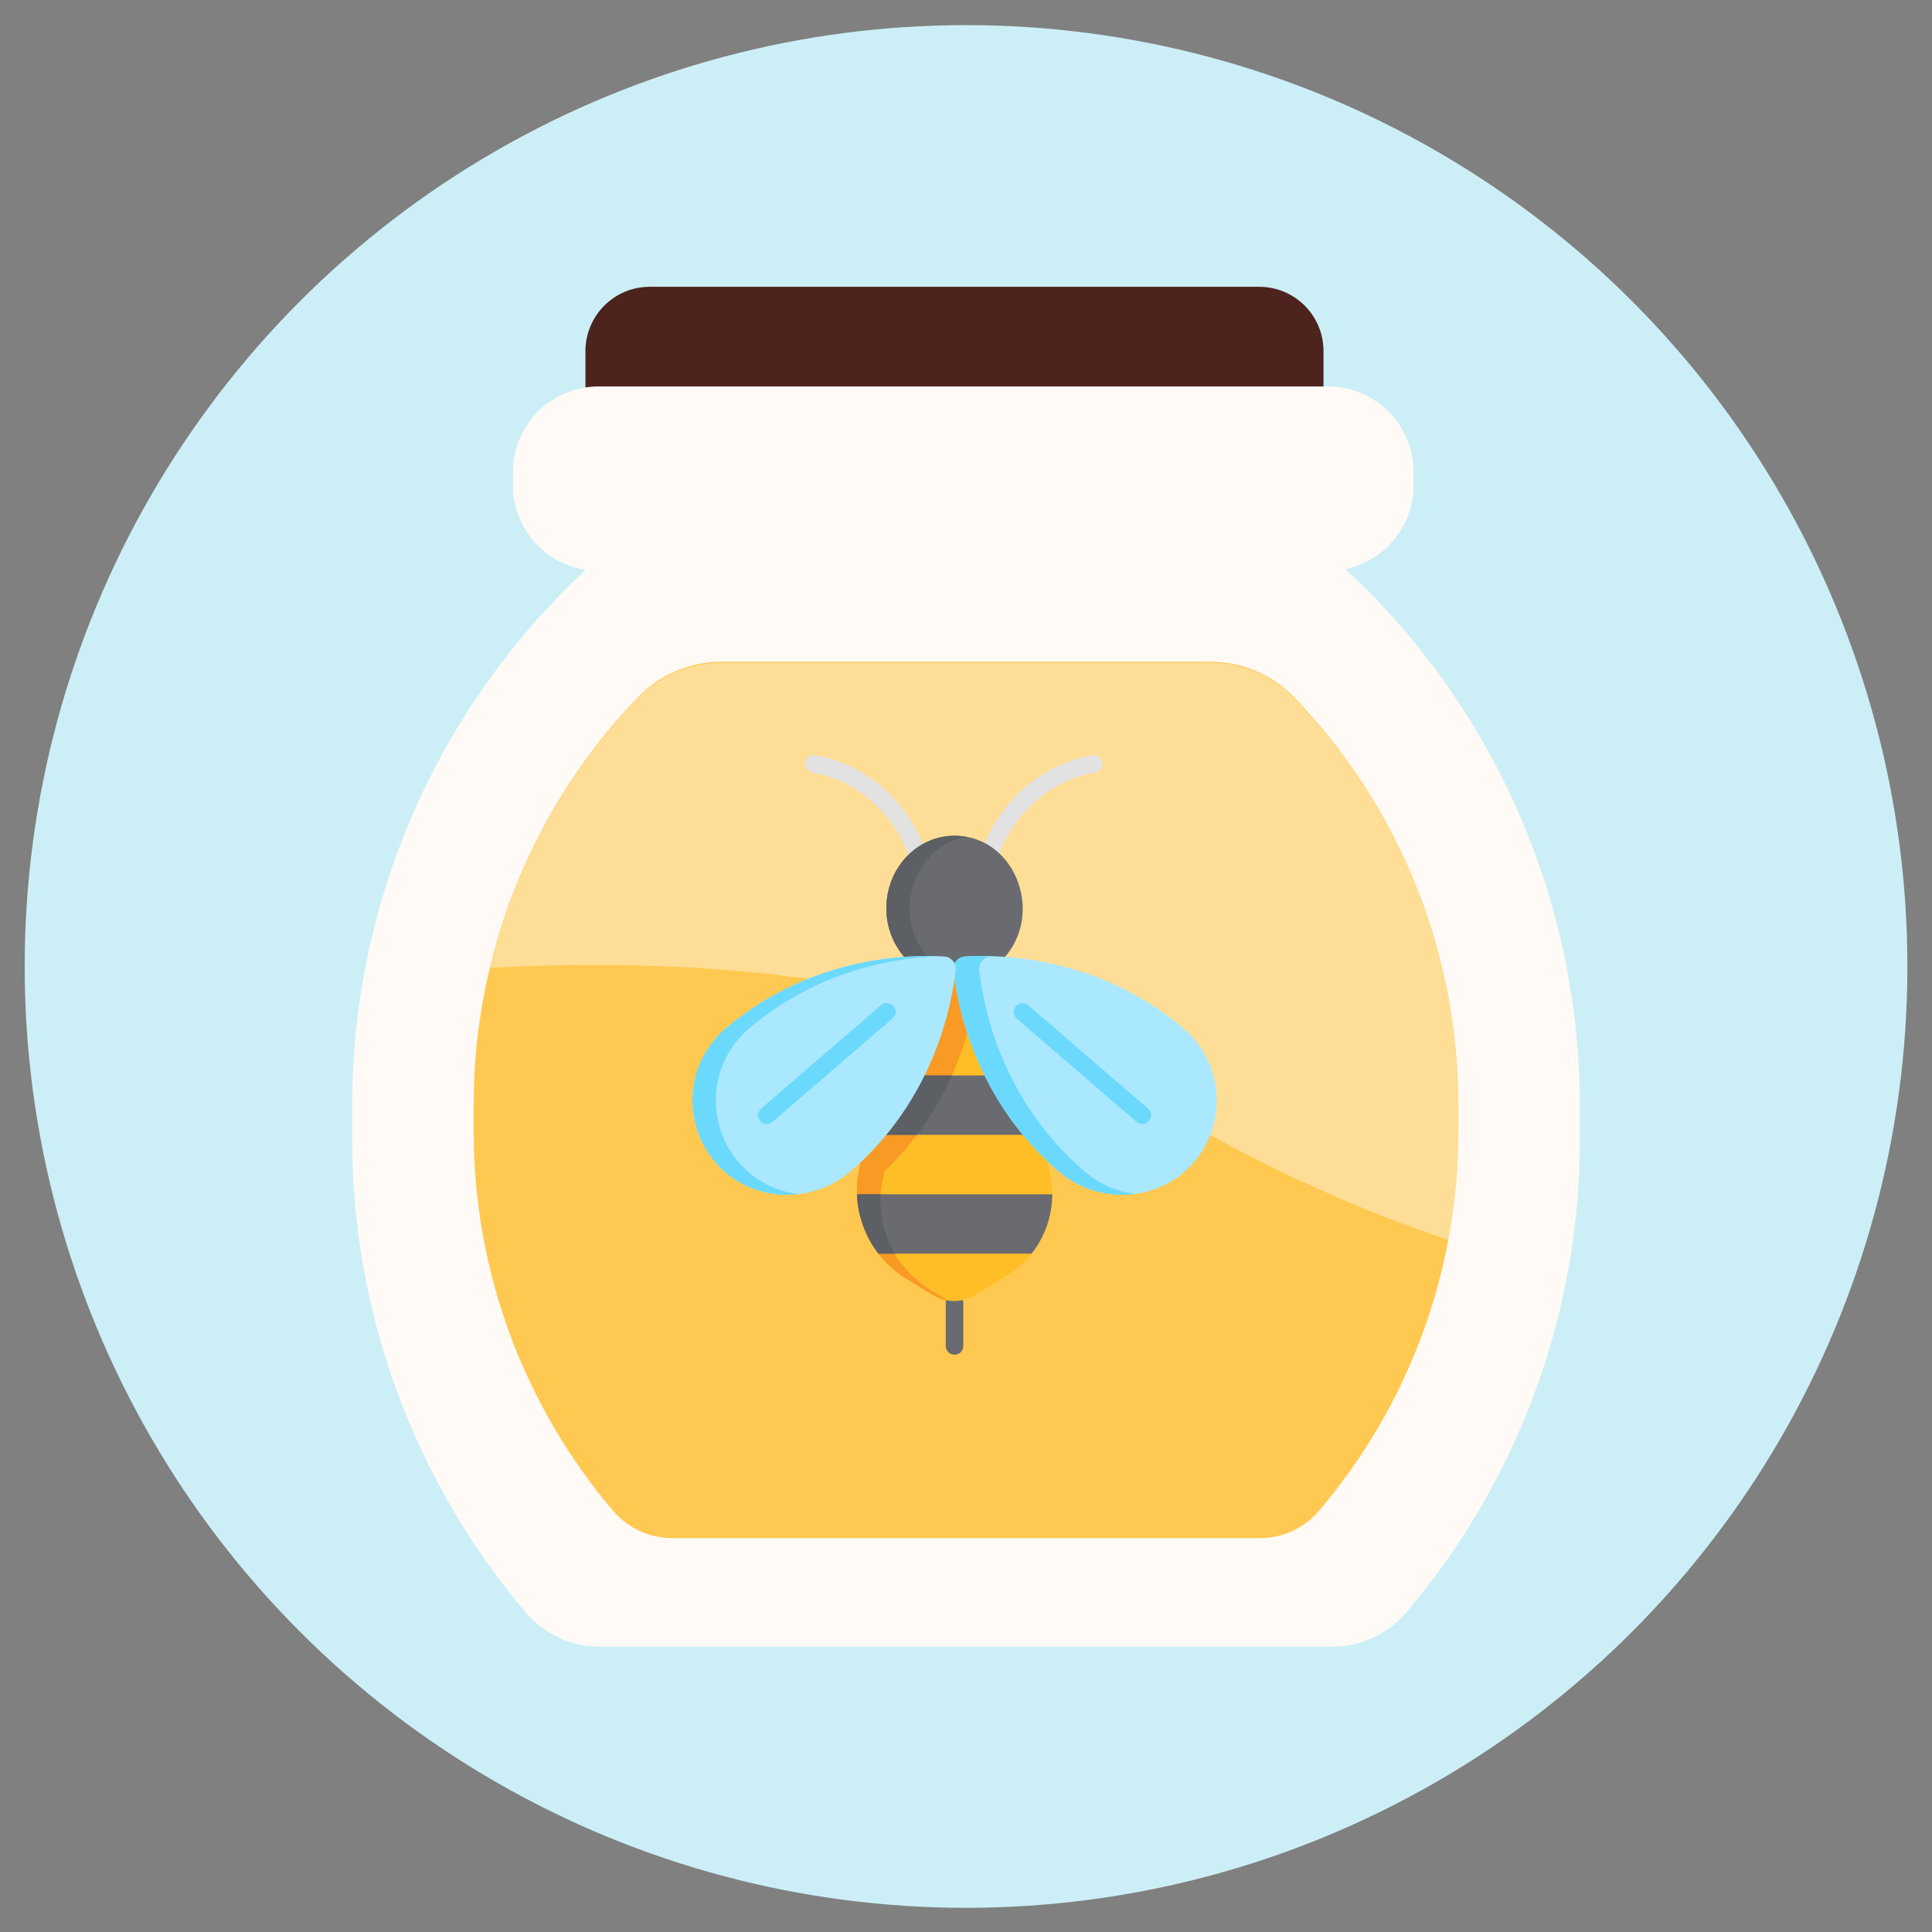 <svg width="41" height="41" viewBox="0 0 41 41" fill="none" xmlns="http://www.w3.org/2000/svg">
    <rect x="0" y="0" width="41" height="41" fill="#808080" stroke="none"/>
    <circle cx="20.501" cy="20.51" r="19.977" fill="#CCEFF7"/>
    <g clip-path="url(#clip0)">
        <path d="M13.788 6.086H26.723C27.085 6.086 27.432 6.23 27.688 6.486C27.944 6.742 28.087 7.089 28.087 7.451V8.498H12.424V7.451C12.424 7.089 12.568 6.742 12.823 6.486C13.079 6.23 13.426 6.086 13.788 6.086V6.086Z" fill="#4C241D"/>
        <path d="M33.526 23.466V24.17C33.533 27.851 32.227 31.414 29.842 34.218C29.653 34.443 29.416 34.625 29.149 34.751C28.882 34.876 28.591 34.942 28.297 34.944H12.722C12.424 34.944 12.13 34.879 11.859 34.753C11.589 34.628 11.349 34.445 11.157 34.218C8.777 31.41 7.472 27.849 7.474 24.17V23.466C7.474 21.331 7.914 19.219 8.767 17.262C9.62 15.305 10.868 13.545 12.432 12.092C12.004 12.029 11.612 11.814 11.328 11.486C11.045 11.159 10.888 10.74 10.886 10.307V10.013C10.887 9.533 11.079 9.072 11.418 8.733C11.758 8.393 12.218 8.202 12.699 8.201H28.184C28.665 8.202 29.125 8.393 29.465 8.733C29.805 9.072 29.996 9.533 29.997 10.013V10.307C29.996 10.723 29.852 11.126 29.588 11.448C29.325 11.771 28.959 11.993 28.552 12.077C30.12 13.53 31.372 15.292 32.228 17.252C33.084 19.212 33.526 21.328 33.526 23.466Z" fill="#FFFAF5"/>
        <path d="M30.948 23.443V24.023C30.949 26.966 29.902 29.814 27.995 32.057C27.843 32.237 27.654 32.383 27.441 32.484C27.227 32.584 26.995 32.638 26.759 32.641H14.26C14.021 32.64 13.784 32.587 13.568 32.486C13.351 32.384 13.158 32.237 13.004 32.053C11.101 29.81 10.055 26.965 10.052 24.023V23.443C10.052 20.207 11.31 17.099 13.561 14.774C13.792 14.54 14.068 14.355 14.372 14.23C14.676 14.104 15.002 14.041 15.331 14.044H25.669C25.998 14.041 26.324 14.104 26.628 14.23C26.932 14.355 27.208 14.54 27.439 14.774C29.69 17.099 30.948 20.207 30.948 23.443Z" fill="#FFC850"/>
        <g style="mix-blend-mode:overlay" opacity="0.4">
            <path d="M30.948 23.443V24.022C30.949 24.791 30.878 25.559 30.735 26.314C28.323 25.5 26.022 24.39 23.883 23.01C19.903 20.479 13.951 20.343 10.399 20.54C10.922 18.376 12.013 16.39 13.561 14.79C13.793 14.557 14.069 14.373 14.373 14.248C14.676 14.123 15.002 14.06 15.331 14.063H25.669C25.997 14.059 26.323 14.122 26.628 14.247C26.932 14.372 27.207 14.556 27.439 14.79C29.686 17.11 30.944 20.213 30.948 23.443Z" fill="#FDFEFE"/>
        </g>
        <g clip-path="url(#clip1)">
            <path d="M20.865 17.98C21.017 17.547 21.346 17.045 21.788 16.676C22.186 16.343 22.664 16.119 23.175 16.028C23.199 16.023 23.224 16.024 23.248 16.029C23.272 16.035 23.294 16.044 23.314 16.058C23.334 16.073 23.352 16.09 23.365 16.111C23.378 16.132 23.387 16.155 23.391 16.179C23.395 16.203 23.395 16.228 23.39 16.252C23.384 16.275 23.374 16.298 23.36 16.318C23.346 16.338 23.328 16.355 23.308 16.368C23.287 16.382 23.264 16.391 23.24 16.395C22.296 16.562 21.541 17.235 21.22 18.098C21.157 18.349 20.775 18.239 20.865 17.98ZM21.224 18.047C21.225 18.059 21.224 18.071 21.222 18.083C21.224 18.071 21.225 18.059 21.224 18.047Z" fill="#E2E2E2"/>
            <path d="M19.283 18.157C19.27 18.139 19.261 18.119 19.256 18.097C18.936 17.24 18.186 16.562 17.235 16.394C17.211 16.39 17.188 16.381 17.167 16.368C17.146 16.355 17.128 16.338 17.113 16.318C17.099 16.298 17.089 16.275 17.084 16.251C17.078 16.227 17.078 16.202 17.082 16.178C17.086 16.154 17.095 16.13 17.109 16.11C17.122 16.089 17.139 16.071 17.16 16.057C17.18 16.043 17.203 16.033 17.227 16.028C17.251 16.023 17.276 16.023 17.3 16.027C17.811 16.119 18.289 16.342 18.687 16.676C19.092 17.015 19.404 17.451 19.596 17.943C19.707 18.225 19.396 18.324 19.283 18.157ZM19.251 18.051C19.25 18.061 19.251 18.072 19.253 18.082C19.251 18.072 19.25 18.061 19.251 18.051Z" fill="#E2E2E2"/>
            <path d="M20.257 28.749C20.207 28.749 20.16 28.73 20.125 28.695C20.09 28.66 20.07 28.612 20.07 28.563V27.642C20.07 27.593 20.09 27.545 20.125 27.51C20.16 27.475 20.207 27.456 20.257 27.456C20.306 27.456 20.354 27.475 20.389 27.51C20.424 27.545 20.443 27.593 20.443 27.642V28.563C20.443 28.612 20.424 28.66 20.389 28.695C20.354 28.73 20.306 28.749 20.257 28.749Z" fill="#696B70"/>
            <path d="M20.256 17.736C19.457 17.736 18.81 18.424 18.81 19.273C18.808 19.494 18.853 19.712 18.942 19.915C19.03 20.117 19.16 20.298 19.324 20.447H21.189C22.214 19.529 21.606 17.736 20.256 17.736Z" fill="#696B70"/>
            <path d="M20.505 17.759C19.614 17.595 18.81 18.323 18.81 19.272C18.808 19.493 18.853 19.712 18.942 19.914C19.03 20.116 19.16 20.298 19.324 20.446H19.821C18.886 19.608 19.295 17.981 20.505 17.759Z" fill="#5C5F63"/>
            <path d="M22.21 24.603C20.404 22.856 20.255 20.583 20.255 20.583C20.184 21.259 19.848 23.129 18.273 24.634L18.245 24.748C18.137 25.202 18.174 25.679 18.354 26.109C18.533 26.54 18.845 26.903 19.243 27.146L19.805 27.487C19.938 27.568 20.09 27.61 20.245 27.61C20.4 27.61 20.552 27.568 20.685 27.487L21.35 27.082C21.719 26.858 22.007 26.523 22.173 26.124C22.339 25.726 22.374 25.285 22.273 24.865L22.21 24.603Z" fill="#FFBE26"/>
            <path d="M19.742 27.369C19.344 27.126 19.032 26.764 18.853 26.333C18.673 25.902 18.635 25.425 18.744 24.972L18.772 24.857C19.795 23.88 20.296 22.747 20.54 21.889C20.323 21.212 20.257 20.621 20.257 20.556C20.257 20.565 20.256 20.574 20.255 20.583C20.184 21.259 19.848 23.13 18.273 24.634L18.245 24.748C18.137 25.202 18.174 25.678 18.354 26.109C18.533 26.54 18.845 26.903 19.244 27.145L19.805 27.487C19.902 27.546 20.011 27.585 20.124 27.601L19.742 27.369Z" fill="#F99A25"/>
            <path d="M18.784 24.083H21.731C21.412 23.696 21.139 23.273 20.918 22.823H19.596C19.375 23.273 19.103 23.696 18.784 24.083Z" fill="#696B70"/>
            <path d="M19.598 22.823C19.377 23.273 19.104 23.696 18.785 24.083H19.46C19.753 23.692 20.002 23.269 20.201 22.823H19.598Z" fill="#5C5F63"/>
            <path d="M18.643 26.604H21.892C22.175 26.245 22.329 25.801 22.33 25.344H18.188C18.205 25.801 18.364 26.241 18.643 26.604Z" fill="#696B70"/>
            <path d="M18.991 26.604C18.766 26.223 18.661 25.785 18.689 25.344H18.188C18.188 25.713 18.349 26.239 18.642 26.605L18.991 26.604Z" fill="#5C5F63"/>
            <path d="M20.235 20.583C20.309 21.293 20.677 23.325 22.47 24.862C23.315 25.586 24.612 25.511 25.336 24.665C25.509 24.463 25.64 24.229 25.722 23.976C25.804 23.724 25.835 23.457 25.814 23.192C25.792 22.927 25.719 22.669 25.597 22.433C25.475 22.197 25.308 21.987 25.105 21.816C23.279 20.275 21.19 20.253 20.473 20.299C20.438 20.302 20.404 20.311 20.374 20.327C20.343 20.343 20.316 20.364 20.293 20.391C20.271 20.417 20.255 20.448 20.244 20.481C20.235 20.514 20.231 20.549 20.235 20.583Z" fill="#AAE8FF"/>
            <path d="M23.017 24.861C21.224 23.325 20.856 21.293 20.782 20.582C20.778 20.548 20.781 20.513 20.791 20.48C20.802 20.447 20.818 20.417 20.841 20.39C20.863 20.364 20.89 20.342 20.921 20.326C20.952 20.311 20.986 20.302 21.02 20.299C21.051 20.297 21.084 20.296 21.12 20.294C20.904 20.285 20.689 20.286 20.473 20.299C20.439 20.302 20.405 20.311 20.374 20.326C20.343 20.342 20.316 20.364 20.294 20.39C20.271 20.417 20.255 20.447 20.245 20.48C20.235 20.513 20.231 20.548 20.235 20.582C20.309 21.293 20.677 23.325 22.47 24.861C22.691 25.05 22.948 25.189 23.227 25.271C23.505 25.354 23.798 25.376 24.085 25.337C23.69 25.286 23.319 25.12 23.017 24.861Z" fill="#6BD9FC"/>
            <path d="M20.28 20.583C20.205 21.293 19.837 23.325 18.045 24.862C17.2 25.586 15.903 25.511 15.179 24.665C15.006 24.463 14.875 24.229 14.793 23.976C14.711 23.724 14.679 23.457 14.701 23.192C14.723 22.927 14.796 22.669 14.918 22.433C15.04 22.197 15.207 21.987 15.41 21.816C17.236 20.275 19.325 20.253 20.042 20.299C20.077 20.302 20.11 20.311 20.141 20.327C20.172 20.343 20.199 20.364 20.221 20.391C20.244 20.417 20.26 20.448 20.27 20.481C20.28 20.514 20.284 20.549 20.28 20.583Z" fill="#AAE8FF"/>
            <path d="M15.676 24.665C15.503 24.463 15.372 24.229 15.29 23.976C15.208 23.724 15.177 23.457 15.198 23.192C15.22 22.927 15.293 22.669 15.415 22.433C15.537 22.196 15.704 21.986 15.908 21.815C17.349 20.599 18.954 20.33 19.919 20.293C19.107 20.261 17.14 20.356 15.411 21.815C15.207 21.987 15.04 22.197 14.919 22.433C14.797 22.669 14.723 22.927 14.702 23.192C14.68 23.457 14.712 23.723 14.794 23.976C14.876 24.229 15.007 24.463 15.18 24.664C15.63 25.192 16.303 25.419 16.951 25.341C16.456 25.284 16.001 25.043 15.676 24.665Z" fill="#6BD9FC"/>
            <path d="M16.273 23.853C16.235 23.853 16.198 23.842 16.167 23.82C16.136 23.798 16.112 23.767 16.099 23.732C16.085 23.696 16.083 23.657 16.093 23.62C16.102 23.584 16.123 23.55 16.152 23.526L18.699 21.329C18.736 21.297 18.785 21.281 18.834 21.285C18.884 21.288 18.929 21.311 18.962 21.349C18.994 21.386 19.01 21.435 19.006 21.484C19.003 21.534 18.98 21.579 18.942 21.612L16.395 23.807C16.361 23.837 16.318 23.853 16.273 23.853Z" fill="#6BD9FC"/>
            <path d="M24.119 23.808L21.572 21.612C21.536 21.579 21.515 21.534 21.512 21.485C21.509 21.437 21.525 21.39 21.557 21.353C21.589 21.316 21.633 21.293 21.681 21.289C21.729 21.284 21.777 21.299 21.815 21.329L24.362 23.525C24.4 23.558 24.423 23.604 24.426 23.653C24.43 23.702 24.414 23.751 24.382 23.788C24.349 23.826 24.303 23.849 24.254 23.852C24.205 23.856 24.156 23.84 24.119 23.808Z" fill="#6BD9FC"/>
        </g>
    </g>
    <defs>
        <clipPath id="clip0">
            <rect width="26.052" height="28.846" fill="white" transform="translate(7.476 6.087)"/>
        </clipPath>
        <clipPath id="clip1">
            <rect width="11.124" height="12.725" fill="white" transform="translate(14.694 16.025)"/>
        </clipPath>
    </defs>
</svg>
